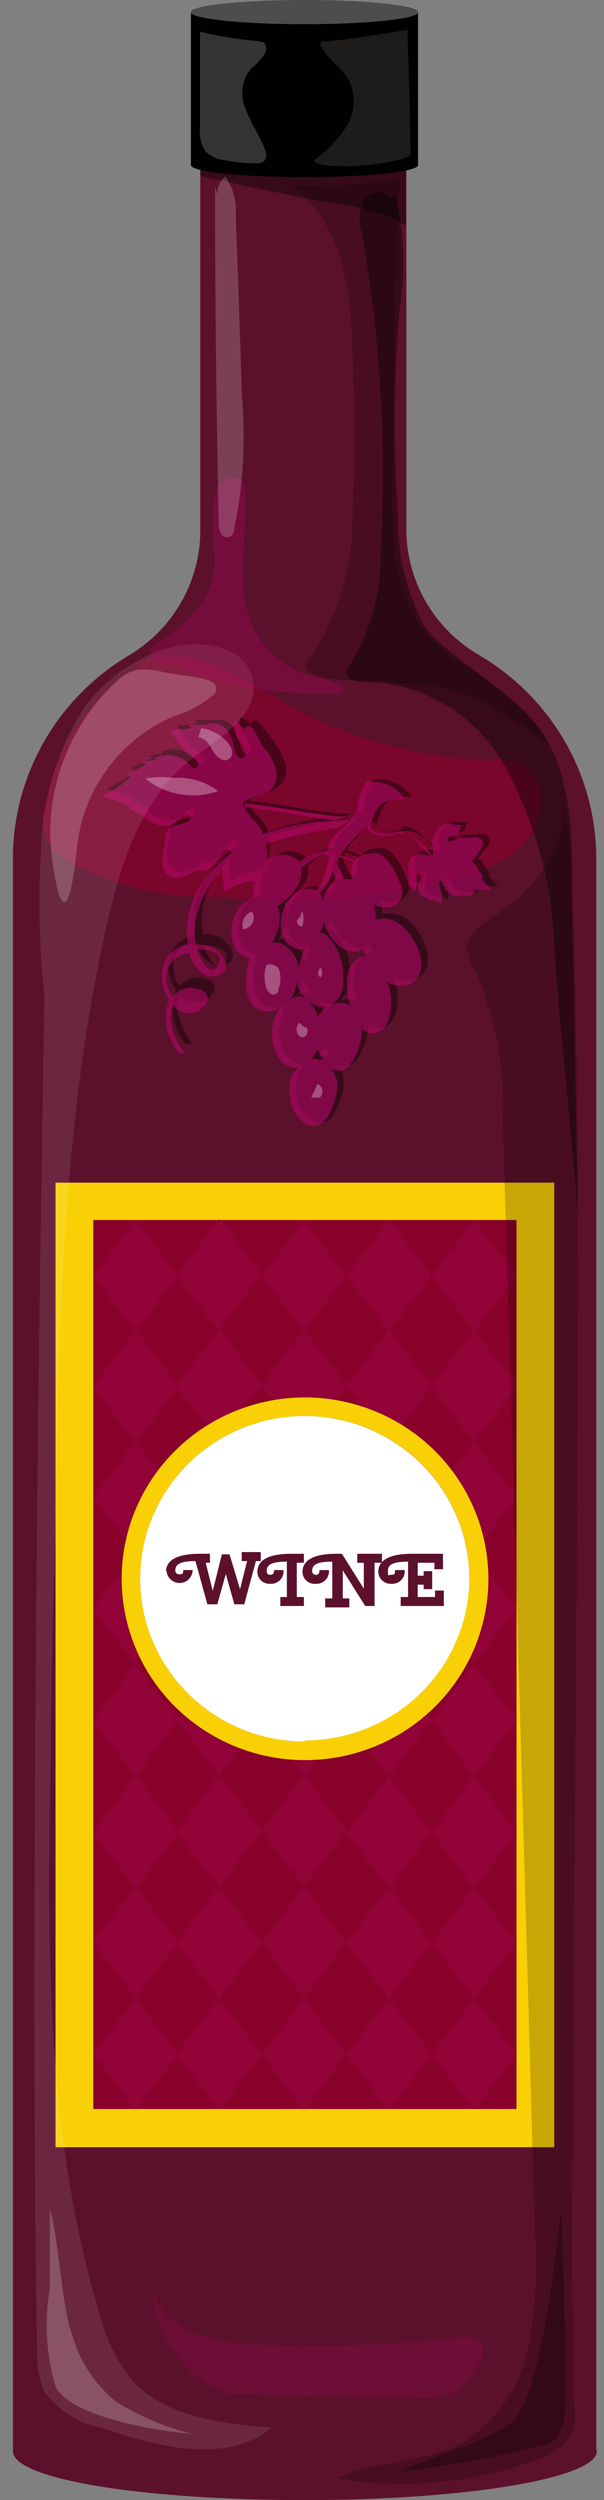 <svg width="30" height="124" viewBox="0 0 30 124" fill="none" xmlns="http://www.w3.org/2000/svg">
<rect x="0" y="0" width="30" height="124" fill="#808080" stroke="none"/>
<g clip-path="url(#clip0_57_1894)">
<path d="M29.615 121.494V42.591C29.616 40.55 29.078 38.545 28.055 36.772C27.031 35 25.557 33.521 23.779 32.483C22.685 31.842 21.779 30.931 21.148 29.84C20.518 28.749 20.186 27.515 20.183 26.259V8.201C20.183 8.493 17.899 8.744 15.08 8.744C12.26 8.744 9.948 8.493 9.948 8.201V26.301C9.949 27.551 9.622 28.78 9 29.868C8.377 30.956 7.48 31.866 6.395 32.511C4.646 33.553 3.197 35.023 2.19 36.779C1.182 38.535 0.65 40.517 0.643 42.535L0.643 121.577C0.643 122.97 7.128 124 15.136 124C23.144 124 29.643 122.914 29.643 121.577C29.643 121.55 29.615 121.522 29.615 121.494Z" fill="#5B102B"/>
<path d="M15.122 1.197C12.007 1.197 9.483 0.933 9.483 0.599V8.187C9.483 8.521 12.021 8.786 15.122 8.786C18.224 8.786 20.762 8.521 20.762 8.187V0.599C20.79 0.933 18.252 1.197 15.122 1.197Z" fill="#010101"/>
<path d="M15.122 0C12.007 0 9.483 0.265 9.483 0.599C9.483 0.933 12.021 1.197 15.122 1.197C18.224 1.197 20.762 0.933 20.762 0.599C20.762 0.265 18.252 0 15.122 0Z" fill="#4D4D4D"/>
<path d="M25.668 60.51H4.633V104.661H25.668V60.51Z" fill="#89022C"/>
<g opacity="0.7">
<path d="M26.866 39.236C26.82 38.986 26.724 38.747 26.584 38.535C26.443 38.322 26.261 38.139 26.048 37.996C25.541 37.765 24.984 37.664 24.427 37.704C20.839 37.624 17.327 36.668 14.206 34.919C13.004 34.143 11.735 33.472 10.413 32.914C9.443 32.568 8.394 32.491 7.382 32.692C6.022 33.475 4.852 34.545 3.958 35.825C3.064 37.105 2.466 38.565 2.208 40.099C2.085 40.628 2.13 41.182 2.335 41.686C2.543 42.065 2.85 42.382 3.223 42.605C5.361 43.838 7.797 44.478 10.272 44.457C14.41 44.85 18.585 44.554 22.622 43.58C23.717 43.346 24.744 42.87 25.625 42.187C26.071 41.842 26.42 41.389 26.637 40.872C26.855 40.355 26.933 39.791 26.866 39.236Z" fill="#89022C"/>
</g>
<path d="M7.227 32.733H7.382C7.777 32.511 8.187 32.316 8.609 32.149L7.227 32.733Z" fill="#89022C"/>
<path d="M7.227 32.733C6.887 32.828 6.564 32.974 6.269 33.165L7.227 32.733Z" fill="#89022C"/>
<path d="M2.758 58.658V106.499H27.529V58.658H2.758ZM25.654 104.605H4.633V60.51H25.654V104.605Z" fill="#F9D006"/>
<g opacity="0.4">
<path d="M23.905 43.969C24.18 43.921 24.462 43.921 24.737 43.969L24.244 43.385H24.342C24.285 43.243 24.204 43.111 24.103 42.995C24.054 42.871 23.983 42.758 23.891 42.661C23.792 42.569 23.66 42.519 23.525 42.521C23.398 42.521 23.257 42.605 23.144 42.521C23.144 42.521 23.581 42.661 23.764 42.521C23.809 42.492 23.847 42.454 23.877 42.41C23.996 42.28 24.105 42.14 24.201 41.992C24.283 41.894 24.327 41.771 24.328 41.644C24.319 41.584 24.293 41.528 24.253 41.481C24.213 41.434 24.161 41.399 24.103 41.38C23.988 41.344 23.865 41.344 23.75 41.38C23.657 41.394 23.562 41.394 23.468 41.38H23.355H23.2C23.076 41.405 22.956 41.453 22.848 41.519C22.763 41.519 22.651 41.602 22.594 41.519C22.538 41.435 22.594 41.324 22.707 41.296C22.809 41.288 22.908 41.264 23.003 41.227C23.172 41.115 23.13 40.823 23.313 40.739C23.098 40.774 22.879 40.774 22.665 40.739H22.58H22.51C22.27 40.813 22.067 40.973 21.939 41.186C21.812 41.4 21.769 41.652 21.819 41.895C21.84 41.996 21.84 42.1 21.819 42.201C21.826 42.243 21.826 42.285 21.819 42.327C21.512 41.924 21.135 41.58 20.705 41.31C20.085 41.018 19.013 41.575 18.703 40.837C18.971 40.322 18.858 39.444 20.437 39.514C20.235 39.205 19.946 38.961 19.605 38.812C19.265 38.664 18.887 38.617 18.52 38.679C18.315 39.024 18.167 39.401 18.083 39.792C18.093 39.91 18.073 40.028 18.023 40.136C17.974 40.243 17.897 40.336 17.801 40.405C17.42 40.781 16.391 40.405 15.912 40.405C15.644 40.405 13.712 40.001 12.387 39.904C12.378 39.858 12.381 39.811 12.395 39.767C12.41 39.723 12.437 39.684 12.472 39.653C12.796 39.347 13.346 39.389 13.698 39.124C13.947 38.964 14.123 38.715 14.189 38.429C14.255 38.143 14.205 37.843 14.051 37.593C13.909 37.192 13.689 36.823 13.402 36.507L12.951 35.922C12.88 35.838 12.81 35.741 12.697 35.727C12.584 35.713 12.472 35.824 12.528 35.922L11.922 35.532C11.867 35.856 11.937 36.19 12.119 36.465C12.303 36.729 12.584 37.036 12.443 37.314C12.422 37.356 12.387 37.39 12.345 37.412C12.218 37.495 12.049 37.342 11.992 37.203C11.936 37.064 11.851 36.507 11.682 36.2C11.58 36.02 11.422 35.876 11.233 35.789C11.043 35.701 10.831 35.675 10.625 35.713C10.625 35.713 10.54 35.713 10.498 35.713H9.652L9.849 35.88C9.513 35.933 9.174 35.966 8.834 35.977C9.086 36.524 9.468 37.002 9.948 37.37C10.041 37.436 10.118 37.522 10.174 37.62C10.182 37.647 10.186 37.675 10.183 37.703C10.181 37.73 10.173 37.757 10.16 37.782C10.146 37.807 10.128 37.828 10.107 37.846C10.085 37.864 10.06 37.877 10.033 37.885C9.934 37.885 9.863 37.801 9.793 37.718C9.585 37.473 9.305 37.298 8.991 37.218C8.678 37.138 8.347 37.157 8.045 37.272C8.045 37.272 8.045 37.342 8.045 37.384C8.025 37.394 8.003 37.399 7.981 37.399C7.959 37.399 7.938 37.394 7.918 37.384L7.284 37.509C7.339 37.497 7.397 37.499 7.452 37.517C7.506 37.534 7.555 37.565 7.594 37.607L6.522 38.066L6.705 38.177C6.304 38.579 5.825 38.897 5.296 39.11L6.79 39.653H6.579C6.822 39.859 7.105 40.015 7.41 40.113V40.182C7.41 40.182 7.41 40.252 7.41 40.266C7.628 40.437 7.877 40.565 8.143 40.642C8.275 40.68 8.414 40.69 8.551 40.671C8.687 40.652 8.817 40.604 8.933 40.53C9.144 40.377 9.328 40.099 9.582 40.127C9.605 40.127 9.628 40.133 9.648 40.146C9.668 40.158 9.684 40.175 9.694 40.196C9.708 40.237 9.708 40.281 9.694 40.322C9.455 40.697 8.792 40.53 8.552 40.892C8.499 40.982 8.465 41.081 8.454 41.185C8.454 41.533 8.341 41.895 8.313 42.257C8.273 42.516 8.323 42.781 8.454 43.009C8.535 43.1 8.638 43.169 8.754 43.211C8.87 43.252 8.995 43.264 9.116 43.245C9.361 43.206 9.593 43.111 9.793 42.967C9.942 42.845 10.115 42.755 10.3 42.702C10.385 42.709 10.47 42.709 10.554 42.702C10.637 42.669 10.713 42.622 10.78 42.563C10.979 42.39 11.15 42.188 11.287 41.965C11.386 41.811 11.527 41.616 11.71 41.672C11.75 41.687 11.784 41.714 11.806 41.749C11.829 41.784 11.84 41.825 11.837 41.867C11.289 42.246 10.812 42.718 10.427 43.259C9.784 44.161 9.511 45.271 9.666 46.364C9.309 46.445 8.985 46.629 8.736 46.893C8.497 47.209 8.367 47.592 8.367 47.986C8.367 48.38 8.497 48.764 8.736 49.079C8.575 49.53 8.535 50.014 8.619 50.485C8.703 50.955 8.908 51.397 9.215 51.767C9.215 51.85 9.582 51.767 9.511 51.697C9.171 51.265 8.939 50.759 8.834 50.221C8.794 49.919 8.833 49.612 8.947 49.33C9.029 49.448 9.137 49.546 9.263 49.616C9.389 49.686 9.529 49.727 9.673 49.735C9.818 49.743 9.962 49.718 10.095 49.662C10.229 49.607 10.347 49.522 10.441 49.413C11.132 48.703 9.99 48.313 9.426 48.536C9.224 48.619 9.042 48.742 8.891 48.898C8.753 48.696 8.662 48.467 8.623 48.227C8.584 47.986 8.599 47.74 8.665 47.506C8.76 47.298 8.909 47.118 9.097 46.986C9.286 46.854 9.506 46.774 9.737 46.754C9.775 46.878 9.822 46.999 9.878 47.116C10.103 47.59 10.639 48.146 11.287 47.812C11.936 47.478 11.287 46.615 10.78 46.42C10.542 46.351 10.294 46.323 10.047 46.336C10.047 46.336 10.047 46.225 10.047 46.211C9.978 45.708 10.017 45.196 10.159 44.707C10.383 43.913 10.811 43.189 11.4 42.605C11.259 42.967 11.598 43.44 11.4 43.747C11.772 43.506 12.182 43.327 12.613 43.218C12.673 43.204 12.736 43.204 12.796 43.218H12.937C12.981 43.206 13.02 43.182 13.05 43.148C13.217 42.904 13.328 42.627 13.377 42.336C13.426 42.045 13.41 41.748 13.332 41.463C14.504 41.099 15.707 40.838 16.927 40.684C17.29 40.609 17.63 40.447 17.913 40.21C17.867 40.336 17.801 40.453 17.716 40.558C17.42 40.948 16.941 41.171 16.715 41.63C16.651 41.762 16.608 41.903 16.588 42.048C16.369 42.045 16.151 42.093 15.954 42.187C15.677 42.298 15.412 42.438 15.164 42.605C15.169 42.573 15.169 42.54 15.164 42.508C14.946 42.325 14.668 42.225 14.382 42.225C14.095 42.225 13.818 42.325 13.6 42.508C13.374 42.713 13.204 42.972 13.106 43.259C12.96 43.548 12.902 43.872 12.937 44.192C12.924 44.242 12.924 44.295 12.937 44.345C12.613 44.472 12.333 44.69 12.133 44.972C11.868 45.437 11.793 45.985 11.922 46.504C11.95 46.7 12.036 46.883 12.169 47.031C12.302 47.18 12.476 47.287 12.669 47.339H12.782C12.629 47.738 12.566 48.166 12.598 48.592C12.582 48.809 12.611 49.028 12.684 49.234C12.756 49.44 12.871 49.629 13.021 49.789C13.205 49.918 13.424 49.986 13.649 49.986C13.874 49.986 14.093 49.918 14.276 49.789C14.135 49.981 14.035 50.199 13.98 50.43C13.835 50.883 13.835 51.369 13.98 51.822C14.058 52.072 14.193 52.301 14.375 52.49C14.469 52.584 14.581 52.658 14.704 52.708C14.828 52.759 14.96 52.784 15.094 52.783H15.193C15.009 52.936 14.869 53.132 14.784 53.354C14.688 53.66 14.673 53.986 14.741 54.3C14.766 54.548 14.846 54.788 14.975 55.002C15.104 55.216 15.28 55.4 15.489 55.54C15.649 55.638 15.838 55.677 16.024 55.651C16.405 55.651 16.616 55.206 16.772 54.871C16.925 54.546 17.026 54.198 17.068 53.841C17.112 53.479 17.011 53.114 16.786 52.825C16.942 52.873 17.109 52.873 17.265 52.825C17.632 52.825 17.857 52.393 17.998 52.045C18.16 51.722 18.261 51.373 18.294 51.015C18.308 50.932 18.308 50.847 18.294 50.764C18.371 50.837 18.461 50.894 18.561 50.933C18.66 50.971 18.766 50.989 18.872 50.987C19.309 50.987 19.605 50.513 19.69 50.082C19.803 49.538 19.759 48.973 19.563 48.453C19.665 48.509 19.774 48.551 19.887 48.578C20.121 48.654 20.373 48.654 20.606 48.578C20.798 48.499 20.962 48.365 21.077 48.194C21.193 48.023 21.254 47.823 21.255 47.617C21.249 47.209 21.133 46.81 20.916 46.462C20.751 46.121 20.51 45.821 20.212 45.585C20.06 45.471 19.887 45.39 19.703 45.344C19.519 45.299 19.328 45.291 19.14 45.32H18.985C18.986 45.076 18.957 44.833 18.9 44.596C19.077 44.693 19.276 44.746 19.478 44.749C19.667 44.755 19.852 44.698 20.003 44.587C20.154 44.475 20.262 44.317 20.31 44.136C20.327 43.95 20.293 43.763 20.212 43.593C20.092 43.255 19.931 42.933 19.732 42.633C19.591 42.405 19.392 42.217 19.154 42.09C18.988 42.042 18.812 42.042 18.647 42.09C18.513 42.088 18.381 42.117 18.261 42.175C18.14 42.233 18.036 42.318 17.956 42.424L17.42 42.229L17.223 42.159C17.573 41.623 18.017 41.151 18.534 40.767C18.659 40.933 18.828 41.061 19.022 41.137C19.216 41.213 19.428 41.234 19.634 41.199C20.099 41.199 19.901 40.739 20.691 41.199C20.973 41.366 21.156 41.714 21.41 41.923L21.706 42.187C21.48 42.187 21.269 42.09 21.043 42.187C20.941 42.208 20.847 42.259 20.774 42.334C20.701 42.408 20.652 42.503 20.634 42.605C20.592 42.807 20.592 43.016 20.634 43.218V43.58C20.624 43.602 20.619 43.625 20.619 43.649C20.619 43.673 20.624 43.697 20.634 43.719H20.747L20.874 44.039C20.979 43.92 21.035 43.766 21.029 43.608C21.029 43.44 21.029 43.245 21.1 43.162C21.184 43.162 21.212 43.273 21.198 43.343C21.184 43.413 21.086 43.677 21.086 43.844C21.087 43.944 21.119 44.041 21.177 44.123C21.235 44.205 21.316 44.268 21.41 44.304L21.805 44.526V44.415L22.256 44.61C22.296 44.313 22.257 44.011 22.143 43.733C22.128 43.683 22.128 43.63 22.143 43.58C22.143 43.58 22.213 43.468 22.256 43.496C22.298 43.524 22.256 43.58 22.326 43.621C22.352 43.777 22.427 43.92 22.541 44.031C22.656 44.141 22.802 44.212 22.961 44.234L23.271 44.331C23.245 44.322 23.221 44.308 23.202 44.288C23.182 44.269 23.167 44.246 23.158 44.22H23.722L23.905 43.969ZM11.217 47.701C10.723 48.3 10.329 47.492 10.131 46.907C10.822 46.879 11.541 47.227 11.146 47.701H11.217ZM16.673 40.558C16.504 40.572 16.334 40.572 16.165 40.558L15.291 40.697C14.619 40.819 13.963 41.01 13.332 41.268C13.245 41.027 13.111 40.804 12.937 40.614C12.773 40.464 12.626 40.295 12.5 40.113C12.428 39.996 12.402 39.857 12.429 39.723C14.008 39.876 16.786 40.461 17.42 40.349C17.561 40.377 17.166 40.558 16.602 40.558H16.673ZM14.544 46.768L14.248 46.587C14.118 46.559 13.983 46.559 13.853 46.587C13.931 46.444 13.997 46.295 14.051 46.142C14.197 45.813 14.255 45.454 14.22 45.097C14.204 44.975 14.166 44.858 14.107 44.749H14.22C14.538 44.534 14.811 44.26 15.023 43.942C15.225 43.689 15.325 43.372 15.305 43.05C15.311 43 15.311 42.948 15.305 42.897L15.601 42.702C15.799 42.577 16.433 42.132 16.631 42.327C16.626 42.41 16.626 42.494 16.631 42.577C16.588 43.108 16.392 43.615 16.067 44.039C15.778 43.945 15.467 43.945 15.178 44.039C14.927 44.206 14.716 44.426 14.562 44.684C14.408 44.942 14.315 45.231 14.29 45.529C14.257 45.721 14.264 45.919 14.313 46.108C14.361 46.298 14.45 46.475 14.572 46.629C14.676 46.747 14.807 46.838 14.954 46.896C15.101 46.955 15.261 46.977 15.418 46.963V47.102C15.289 47.37 15.208 47.657 15.178 47.952C15.171 47.719 15.111 47.492 15.001 47.287C14.891 47.082 14.734 46.904 14.544 46.768ZM15.235 49.232C15.148 49.226 15.06 49.238 14.977 49.267C14.895 49.295 14.819 49.34 14.755 49.4C14.962 49.078 15.079 48.708 15.094 48.327C15.087 48.392 15.087 48.458 15.094 48.522C15.163 48.837 15.319 49.126 15.545 49.358C15.457 49.286 15.349 49.242 15.235 49.232ZM16.377 44.471C16.341 44.351 16.294 44.234 16.236 44.123C16.392 43.947 16.53 43.756 16.645 43.552C16.741 43.37 16.804 43.171 16.828 42.967C16.913 43.162 17.011 43.343 17.082 43.538C16.871 43.618 16.692 43.765 16.574 43.956C16.474 44.113 16.407 44.288 16.377 44.471ZM15.742 49.567C15.713 49.531 15.68 49.498 15.644 49.469C15.755 49.559 15.879 49.634 16.01 49.692C16.135 49.744 16.269 49.771 16.405 49.771C16.541 49.771 16.675 49.744 16.8 49.692H16.673C16.458 49.828 16.275 50.008 16.137 50.221C16.04 49.984 15.907 49.764 15.742 49.567ZM16.109 52.351C16.006 52.338 15.902 52.338 15.799 52.351C15.931 52.209 16.036 52.044 16.109 51.864C16.186 52.057 16.296 52.236 16.433 52.393C16.34 52.373 16.244 52.373 16.151 52.393L16.109 52.351ZM18.167 46.963C18.247 46.948 18.323 46.919 18.393 46.879C18.41 46.999 18.444 47.116 18.492 47.227C18.332 47.232 18.181 47.297 18.069 47.408C17.855 47.583 17.698 47.815 17.617 48.077C17.521 48.625 17.56 49.189 17.73 49.72C17.599 49.622 17.443 49.564 17.279 49.553C17.128 49.557 16.98 49.59 16.842 49.65C17.035 49.512 17.186 49.326 17.28 49.11C17.374 48.894 17.408 48.658 17.378 48.425C17.432 47.675 17.195 46.933 16.715 46.35C16.654 46.273 16.577 46.21 16.49 46.165C16.402 46.119 16.306 46.092 16.208 46.086C16.325 45.925 16.415 45.746 16.476 45.557C16.47 45.612 16.47 45.668 16.476 45.724C16.618 46.082 16.845 46.402 17.138 46.657C17.268 46.793 17.43 46.895 17.609 46.956C17.789 47.017 17.98 47.033 18.167 47.005V46.963ZM17.857 42.535C17.721 42.798 17.695 43.103 17.787 43.385H17.617H17.378C17.246 43.122 17.128 42.852 17.025 42.577C17.055 42.47 17.098 42.368 17.152 42.271L17.857 42.535Z" fill="black"/>
</g>
<g opacity="0.6">
<path d="M23.567 44.151C23.842 44.102 24.124 44.102 24.399 44.151L23.905 43.566H24.004C23.948 43.419 23.867 43.282 23.765 43.162C23.71 43.041 23.639 42.929 23.553 42.828C23.506 42.78 23.449 42.742 23.385 42.718C23.322 42.694 23.254 42.684 23.186 42.688C23.06 42.688 22.919 42.772 22.806 42.688C22.806 42.688 23.243 42.828 23.426 42.688C23.471 42.659 23.509 42.621 23.539 42.577L23.863 42.159C23.946 42.057 23.991 41.929 23.99 41.797C23.978 41.74 23.951 41.686 23.911 41.642C23.872 41.598 23.821 41.565 23.765 41.547C23.65 41.512 23.527 41.512 23.412 41.547C23.319 41.561 23.224 41.561 23.13 41.547C23.13 41.547 23.06 41.547 23.017 41.547C22.971 41.54 22.923 41.54 22.876 41.547C22.748 41.575 22.624 41.622 22.51 41.686C22.51 41.686 22.326 41.77 22.27 41.686C22.214 41.602 22.27 41.505 22.383 41.477C22.485 41.469 22.584 41.445 22.679 41.408C22.848 41.296 22.806 40.99 22.989 40.92C22.77 40.932 22.551 40.909 22.34 40.851H22.256H22.186C21.948 40.928 21.747 41.087 21.619 41.3C21.492 41.513 21.448 41.764 21.495 42.006C21.508 42.113 21.508 42.22 21.495 42.327C21.502 42.368 21.502 42.41 21.495 42.452C21.188 42.05 20.811 41.705 20.381 41.435C19.761 41.143 18.689 41.686 18.379 40.962C18.647 40.447 18.534 39.57 20.113 39.639C19.909 39.331 19.62 39.088 19.28 38.937C18.941 38.786 18.564 38.736 18.196 38.79C17.985 39.138 17.837 39.52 17.759 39.918C17.768 40.035 17.747 40.153 17.698 40.26C17.648 40.367 17.572 40.46 17.477 40.53C17.096 40.906 16.067 40.6 15.588 40.53C15.32 40.53 13.388 40.127 12.063 40.029C12.054 39.984 12.056 39.937 12.071 39.893C12.086 39.849 12.112 39.809 12.148 39.779C12.472 39.472 13.022 39.514 13.374 39.236C13.533 39.093 13.647 38.908 13.702 38.703C13.757 38.498 13.751 38.282 13.684 38.08C13.543 37.679 13.323 37.31 13.036 36.994L12.613 36.2C12.542 36.117 12.472 36.019 12.359 36.005C12.246 35.992 12.133 36.103 12.19 36.2L11.64 35.755C11.585 36.079 11.655 36.412 11.837 36.688C12.007 36.952 12.303 37.245 12.162 37.537C12.132 37.561 12.099 37.58 12.063 37.593C11.922 37.662 11.767 37.523 11.71 37.384C11.654 37.245 11.569 36.688 11.4 36.381C11.297 36.201 11.14 36.057 10.951 35.967C10.762 35.878 10.55 35.847 10.343 35.88C10.343 35.88 10.343 35.88 10.343 35.95C10.343 36.019 10.258 35.95 10.216 35.95H9.314L9.511 36.103C9.176 36.167 8.837 36.205 8.496 36.214C8.748 36.761 9.13 37.238 9.61 37.607C9.702 37.669 9.776 37.756 9.821 37.857C9.832 37.883 9.838 37.91 9.837 37.938C9.837 37.965 9.83 37.993 9.818 38.018C9.806 38.043 9.789 38.065 9.768 38.083C9.746 38.101 9.721 38.114 9.694 38.122C9.596 38.122 9.511 38.038 9.455 37.955C9.237 37.719 8.949 37.557 8.633 37.492C8.317 37.427 7.987 37.462 7.693 37.593C7.693 37.593 7.693 37.662 7.693 37.704C7.673 37.714 7.651 37.719 7.629 37.719C7.607 37.719 7.585 37.714 7.566 37.704L6.931 37.829C6.985 37.817 7.041 37.819 7.093 37.836C7.146 37.854 7.192 37.885 7.227 37.927L6.283 38.428C6.349 38.457 6.41 38.494 6.466 38.539C6.065 38.941 5.585 39.259 5.056 39.472L6.551 40.015H6.339C6.581 40.224 6.864 40.381 7.171 40.475C7.171 40.475 7.086 40.475 7.1 40.475C7.114 40.475 7.1 40.544 7.171 40.558C7.392 40.724 7.64 40.851 7.904 40.934C8.037 40.971 8.176 40.978 8.313 40.957C8.449 40.935 8.579 40.885 8.693 40.809C8.905 40.67 9.088 40.391 9.342 40.419C9.365 40.419 9.388 40.426 9.408 40.438C9.428 40.45 9.444 40.468 9.455 40.489C9.469 40.529 9.469 40.573 9.455 40.614C9.215 40.976 8.553 40.823 8.313 41.185C8.257 41.273 8.224 41.373 8.214 41.477C8.214 41.825 8.101 42.187 8.073 42.549C8.034 42.808 8.083 43.073 8.214 43.301C8.298 43.389 8.401 43.457 8.517 43.498C8.632 43.539 8.755 43.553 8.877 43.538C9.118 43.503 9.347 43.407 9.539 43.259C9.674 43.204 9.817 43.171 9.962 43.162H10.216C10.299 43.129 10.375 43.082 10.442 43.023C10.64 42.849 10.812 42.648 10.949 42.424C11.048 42.271 11.189 42.076 11.372 42.132C11.412 42.146 11.445 42.173 11.468 42.208C11.491 42.243 11.502 42.285 11.499 42.327C10.95 42.706 10.473 43.177 10.089 43.719C9.443 44.62 9.17 45.731 9.328 46.824C8.971 46.904 8.647 47.089 8.397 47.353C8.158 47.668 8.029 48.052 8.029 48.446C8.029 48.84 8.158 49.223 8.397 49.539C8.237 49.99 8.197 50.474 8.281 50.944C8.365 51.415 8.57 51.856 8.877 52.226C8.877 52.309 9.243 52.226 9.173 52.226C8.832 51.794 8.6 51.288 8.496 50.75C8.456 50.448 8.495 50.142 8.609 49.859C8.692 49.975 8.801 50.07 8.927 50.139C9.052 50.208 9.192 50.247 9.336 50.255C9.479 50.263 9.623 50.239 9.756 50.185C9.888 50.131 10.007 50.048 10.103 49.943C10.794 49.232 9.652 48.829 9.088 49.065C8.884 49.143 8.7 49.267 8.553 49.427C8.415 49.225 8.324 48.996 8.285 48.756C8.246 48.515 8.26 48.269 8.327 48.035C8.422 47.827 8.571 47.647 8.759 47.515C8.947 47.383 9.168 47.303 9.398 47.283C9.439 47.406 9.486 47.527 9.539 47.645C9.765 48.119 10.287 48.675 10.949 48.327C11.612 47.979 10.949 47.13 10.442 46.935C10.205 46.86 9.956 46.831 9.709 46.852C9.711 46.81 9.711 46.768 9.709 46.726C9.64 46.223 9.679 45.711 9.821 45.222C10.045 44.428 10.473 43.704 11.062 43.12C10.921 43.482 11.259 43.956 11.062 44.262C11.431 44.016 11.842 43.837 12.274 43.733C12.334 43.713 12.398 43.713 12.458 43.733C12.458 43.733 12.556 43.733 12.599 43.733C12.616 43.741 12.636 43.746 12.655 43.746C12.675 43.746 12.694 43.741 12.711 43.733C12.947 43.486 13.116 43.184 13.202 42.855C13.288 42.527 13.289 42.182 13.205 41.853C14.377 41.484 15.58 41.219 16.8 41.059C17.105 40.895 17.366 40.661 17.561 40.377C17.513 40.502 17.446 40.619 17.364 40.725C17.068 41.115 16.588 41.338 16.363 41.797C16.3 41.925 16.257 42.061 16.236 42.201C16.016 42.209 15.8 42.261 15.602 42.354C15.324 42.466 15.06 42.606 14.812 42.772C14.817 42.74 14.817 42.707 14.812 42.675C14.592 42.495 14.315 42.396 14.03 42.396C13.744 42.396 13.467 42.495 13.247 42.675C13.024 42.888 12.855 43.15 12.754 43.44C12.607 43.729 12.549 44.053 12.585 44.373C12.57 44.419 12.57 44.467 12.585 44.513C12.262 44.649 11.984 44.87 11.781 45.153C11.51 45.616 11.429 46.164 11.555 46.684C11.589 46.879 11.677 47.06 11.809 47.207C11.941 47.355 12.112 47.463 12.303 47.52H12.415C12.262 47.919 12.2 48.347 12.232 48.773C12.216 48.99 12.245 49.209 12.317 49.415C12.39 49.621 12.505 49.81 12.655 49.97C12.839 50.097 13.058 50.164 13.283 50.164C13.507 50.164 13.726 50.097 13.91 49.97C13.772 50.159 13.671 50.371 13.614 50.597C13.468 51.05 13.468 51.536 13.614 51.989C13.691 52.243 13.826 52.476 14.008 52.672C14.102 52.765 14.215 52.839 14.338 52.889C14.462 52.94 14.594 52.965 14.727 52.964H14.826C14.643 53.117 14.502 53.313 14.417 53.535C14.334 53.845 14.334 54.171 14.417 54.481C14.44 54.732 14.519 54.974 14.648 55.191C14.777 55.408 14.954 55.593 15.165 55.735C15.326 55.828 15.516 55.862 15.7 55.832C16.067 55.762 16.292 55.4 16.448 55.066C16.6 54.74 16.7 54.392 16.744 54.036C16.788 53.674 16.687 53.309 16.462 53.02C16.61 53.091 16.778 53.115 16.941 53.089C17.308 53.02 17.519 52.644 17.674 52.309C17.83 51.985 17.93 51.636 17.97 51.279C17.984 51.196 17.984 51.111 17.97 51.029C18.047 51.102 18.137 51.159 18.236 51.197C18.336 51.236 18.442 51.254 18.548 51.251C18.985 51.251 19.281 50.778 19.366 50.346C19.479 49.802 19.435 49.238 19.239 48.717C19.341 48.773 19.45 48.815 19.563 48.843C19.798 48.913 20.048 48.913 20.282 48.843C20.473 48.762 20.636 48.628 20.751 48.457C20.866 48.287 20.928 48.087 20.931 47.882C20.923 47.47 20.806 47.066 20.592 46.712C20.418 46.381 20.179 46.087 19.887 45.849C19.74 45.73 19.567 45.644 19.382 45.599C19.197 45.553 19.003 45.548 18.816 45.585H18.661C18.664 45.34 18.631 45.096 18.562 44.861C18.745 44.956 18.948 45.009 19.154 45.014C19.343 45.02 19.528 44.962 19.679 44.851C19.83 44.74 19.938 44.581 19.986 44.401C20.003 44.21 19.969 44.018 19.887 43.844C19.762 43.513 19.601 43.195 19.408 42.897C19.267 42.669 19.068 42.482 18.83 42.354C18.666 42.299 18.487 42.299 18.323 42.354C18.19 42.353 18.06 42.381 17.94 42.436C17.82 42.492 17.715 42.573 17.632 42.675L17.096 42.494L16.899 42.424C17.249 41.887 17.693 41.416 18.21 41.032C18.333 41.198 18.502 41.327 18.697 41.401C18.892 41.475 19.105 41.492 19.309 41.449C19.775 41.449 19.577 41.004 20.367 41.449C20.649 41.616 20.832 41.965 21.086 42.173L21.382 42.438C21.156 42.438 20.945 42.34 20.719 42.368C20.616 42.394 20.523 42.448 20.45 42.524C20.378 42.601 20.329 42.697 20.31 42.8C20.268 43.002 20.268 43.21 20.31 43.413C20.304 43.533 20.304 43.654 20.31 43.775C20.3 43.796 20.295 43.82 20.295 43.844C20.295 43.868 20.3 43.892 20.31 43.914H20.423L20.55 44.234C20.652 44.108 20.703 43.949 20.691 43.788C20.691 43.635 20.691 43.44 20.776 43.357C20.86 43.357 20.888 43.454 20.874 43.538C20.86 43.621 20.762 43.858 20.762 44.039C20.761 44.139 20.792 44.237 20.85 44.319C20.908 44.402 20.991 44.464 21.086 44.498L21.481 44.721V44.61L21.932 44.805C21.972 44.508 21.933 44.205 21.819 43.928C21.819 43.928 21.819 43.816 21.819 43.775C21.819 43.733 21.819 43.663 21.932 43.691C22.044 43.719 21.932 43.761 22.002 43.816C22.028 43.972 22.103 44.115 22.217 44.226C22.331 44.336 22.479 44.407 22.637 44.429L22.947 44.54C22.921 44.531 22.897 44.517 22.878 44.497C22.858 44.478 22.843 44.455 22.834 44.429H23.398L23.567 44.151ZM10.879 47.882C10.385 48.481 9.991 47.673 9.779 47.088C10.512 47.06 11.203 47.339 10.808 47.882H10.879ZM16.335 40.739C16.166 40.752 15.996 40.752 15.827 40.739L14.953 40.879C14.303 40.988 13.666 41.16 13.05 41.394C12.974 41.146 12.844 40.918 12.669 40.725C12.502 40.583 12.355 40.419 12.232 40.238C12.16 40.121 12.135 39.982 12.162 39.848C13.741 39.987 16.518 40.586 17.152 40.475C17.195 40.517 16.828 40.725 16.264 40.739H16.335ZM14.206 46.949C14.113 46.88 14.014 46.819 13.91 46.768C13.779 46.747 13.646 46.747 13.515 46.768C13.592 46.63 13.659 46.485 13.712 46.336C13.86 46.004 13.918 45.639 13.882 45.278C13.866 45.161 13.827 45.047 13.769 44.944L13.882 44.874C14.197 44.656 14.469 44.382 14.685 44.067C14.88 43.811 14.98 43.496 14.967 43.176C14.974 43.125 14.974 43.074 14.967 43.023L15.263 42.814C15.461 42.702 16.095 42.257 16.292 42.438C16.49 42.619 16.292 42.619 16.292 42.688C16.238 43.221 16.044 43.73 15.729 44.164C15.442 44.06 15.127 44.06 14.84 44.164C14.59 44.329 14.38 44.547 14.227 44.803C14.073 45.058 13.979 45.344 13.952 45.64C13.921 45.835 13.931 46.034 13.979 46.225C14.027 46.417 14.114 46.596 14.234 46.754C14.338 46.872 14.469 46.964 14.616 47.022C14.763 47.08 14.922 47.103 15.08 47.088V47.227C14.951 47.495 14.87 47.782 14.84 48.077C14.825 47.854 14.76 47.638 14.65 47.443C14.541 47.248 14.389 47.079 14.206 46.949ZM14.897 49.413C14.809 49.403 14.72 49.413 14.637 49.442C14.554 49.471 14.479 49.518 14.417 49.581C14.624 49.259 14.741 48.889 14.756 48.508C14.742 48.582 14.737 48.657 14.742 48.731C14.811 49.045 14.967 49.335 15.193 49.567C15.112 49.487 15.009 49.434 14.897 49.413ZM16.039 44.638C16.002 44.52 15.95 44.408 15.884 44.304C16.049 44.132 16.191 43.94 16.306 43.733C16.403 43.55 16.465 43.352 16.49 43.148C16.574 43.343 16.673 43.524 16.744 43.705C16.532 43.791 16.354 43.943 16.236 44.136C16.135 44.288 16.068 44.459 16.039 44.638ZM15.404 49.748L15.306 49.65C15.417 49.74 15.54 49.815 15.672 49.873C15.926 49.971 16.208 49.971 16.462 49.873H16.335C16.113 50.001 15.929 50.183 15.799 50.402C15.702 50.165 15.569 49.945 15.404 49.748ZM15.771 52.532C15.668 52.511 15.563 52.511 15.461 52.532C15.593 52.39 15.698 52.224 15.771 52.045C15.849 52.235 15.953 52.413 16.081 52.574C15.98 52.545 15.872 52.545 15.771 52.574V52.532ZM17.829 47.144C17.909 47.129 17.985 47.1 18.055 47.06C18.072 47.18 18.105 47.297 18.153 47.408C17.994 47.413 17.843 47.478 17.73 47.59C17.519 47.76 17.362 47.987 17.279 48.244C17.182 48.797 17.221 49.365 17.392 49.901C17.268 49.791 17.107 49.731 16.941 49.734C16.79 49.738 16.642 49.771 16.504 49.831C16.69 49.688 16.837 49.5 16.93 49.286C17.024 49.072 17.061 48.838 17.04 48.606C17.096 47.854 16.853 47.109 16.363 46.531C16.304 46.454 16.23 46.39 16.145 46.342C16.06 46.294 15.967 46.264 15.87 46.253C15.979 46.09 16.065 45.911 16.123 45.724L16.151 45.947C16.294 46.305 16.521 46.625 16.814 46.879C16.947 47.006 17.108 47.099 17.284 47.153C17.461 47.206 17.648 47.217 17.829 47.186V47.144ZM17.561 42.758C17.426 43.021 17.401 43.326 17.491 43.608H17.322H17.082C16.969 43.329 16.814 43.078 16.73 42.8C16.757 42.692 16.8 42.589 16.856 42.494L17.561 42.758Z" fill="#B20665"/>
</g>
<g opacity="0.2">
<path d="M12.993 68.697L15.094 71.468L17.209 68.697L15.136 65.982L17.209 63.281L15.094 60.51L12.993 63.281L15.052 65.982L12.993 68.697Z" fill="#B20665"/>
<path d="M23.581 65.982L25.654 63.281L23.539 60.496L21.438 63.281L19.323 60.496L17.209 63.281L19.281 65.982L17.209 68.767L19.323 71.551L21.438 68.767L23.539 71.551L25.654 68.767L23.581 65.982ZM23.497 65.982L21.438 68.767L19.366 65.982L21.438 63.281L23.497 65.982Z" fill="#B20665"/>
<path d="M10.879 71.468L12.993 68.683L10.921 65.898L12.993 63.197L10.879 60.413L8.806 63.211L6.734 60.51L4.633 63.295L6.691 65.996L4.633 68.781L6.734 71.565L8.806 68.85L10.879 71.468ZM8.806 68.683L6.776 65.982L8.806 63.337L10.836 65.982L8.806 68.683Z" fill="#B20665"/>
<path d="M12.993 74.239L15.094 77.009L17.209 74.239L15.094 71.468L12.993 74.239Z" fill="#B20665"/>
<path d="M19.323 71.468L17.209 74.239L19.323 77.009L21.438 74.239L23.539 77.009L25.654 74.239L23.539 71.468L21.438 74.239L19.323 71.468Z" fill="#B20665"/>
<path d="M10.879 77.009L12.993 74.239L10.879 71.468L8.806 74.183L6.734 71.468L4.633 74.239L6.734 77.009L8.806 74.294L10.879 77.009Z" fill="#B20665"/>
<path d="M12.993 79.78L15.094 82.537L17.209 79.78L15.094 77.009L12.993 79.78Z" fill="#B20665"/>
<path d="M19.323 77.009L17.209 79.78L19.323 82.537L21.438 79.78L23.539 82.537L25.654 79.78L23.539 77.009L21.438 79.78L19.323 77.009Z" fill="#B20665"/>
<path d="M10.879 82.537L12.993 79.78L10.879 77.009L8.806 79.71L6.734 77.009L4.633 79.78L6.734 82.537L8.806 79.836L10.879 82.537Z" fill="#B20665"/>
<path d="M12.993 85.307L15.08 88.064L12.993 90.807L15.094 93.578L17.209 90.807L15.108 88.064L17.209 85.307L15.094 82.537L12.993 85.307Z" fill="#B20665"/>
<path d="M19.323 82.537L17.209 85.321L19.309 88.106L17.209 90.891L19.323 93.675L21.438 90.891L23.539 93.675L25.654 90.891L23.553 88.106L25.654 85.321L23.539 82.537L21.438 85.321L19.323 82.537ZM21.438 85.321L23.525 88.106L21.438 90.891L19.338 88.106L21.438 85.321Z" fill="#B20665"/>
<path d="M10.879 93.578L12.993 90.793L10.893 88.008L12.993 85.224L10.879 82.439L8.806 85.252L6.734 82.537L4.633 85.321L6.72 88.106L4.633 90.891L6.734 93.675L8.806 90.96L10.879 93.578ZM8.806 90.793L6.748 88.064L8.806 85.363L10.864 88.064L8.806 90.793Z" fill="#B20665"/>
<path d="M12.993 96.349L15.094 99.119L17.209 96.349L15.094 93.578L12.993 96.349Z" fill="#B20665"/>
<path d="M19.323 93.578L17.209 96.349L19.323 99.119L21.438 96.349L23.539 99.119L25.654 96.349L23.539 93.578L21.438 96.349L19.323 93.578Z" fill="#B20665"/>
<path d="M10.879 99.119L12.993 96.349L10.879 93.578L8.806 96.293L6.734 93.578L4.633 96.349L6.734 99.119L8.806 96.404L10.879 99.119Z" fill="#B20665"/>
<path d="M12.993 101.89L15.094 104.661L17.209 101.89L15.094 99.119L12.993 101.89Z" fill="#B20665"/>
<path d="M19.323 99.119L17.209 101.89L19.323 104.661L21.438 101.89L23.539 104.661L25.654 101.89L23.539 99.119L21.438 101.89L19.323 99.119Z" fill="#B20665"/>
<path d="M8.806 101.834L6.734 99.119L4.633 101.89L6.734 104.661L8.806 101.946L10.879 104.661L12.993 101.89L10.879 99.119L8.806 101.834Z" fill="#B20665"/>
</g>
<path d="M15.136 70.229C13.519 70.229 11.938 70.702 10.593 71.59C9.249 72.477 8.201 73.738 7.582 75.214C6.963 76.689 6.801 78.313 7.116 79.879C7.432 81.446 8.211 82.885 9.354 84.014C10.498 85.144 11.955 85.913 13.541 86.224C15.127 86.536 16.771 86.376 18.265 85.765C19.759 85.154 21.037 84.118 21.935 82.79C22.834 81.463 23.313 79.901 23.313 78.304C23.309 76.163 22.447 74.112 20.914 72.598C19.381 71.084 17.304 70.232 15.136 70.229Z" fill="white"/>
<path d="M15.136 69.31C13.336 69.312 11.576 69.842 10.08 70.832C8.584 71.822 7.419 73.228 6.732 74.872C6.045 76.516 5.867 78.323 6.22 80.067C6.573 81.811 7.441 83.412 8.715 84.669C9.99 85.925 11.613 86.781 13.379 87.127C15.145 87.473 16.976 87.294 18.639 86.612C20.302 85.931 21.724 84.778 22.724 83.3C23.724 81.821 24.258 80.082 24.258 78.304C24.254 75.917 23.291 73.63 21.581 71.943C19.871 70.257 17.553 69.31 15.136 69.31ZM15.136 86.379C13.519 86.379 11.938 85.906 10.593 85.019C9.249 84.131 8.201 82.87 7.582 81.394C6.963 79.919 6.801 78.295 7.116 76.729C7.432 75.162 8.211 73.723 9.354 72.594C10.498 71.465 11.955 70.695 13.541 70.384C15.127 70.072 16.771 70.232 18.265 70.843C19.76 71.454 21.037 72.49 21.935 73.818C22.834 75.146 23.313 76.707 23.313 78.304C23.295 80.435 22.425 82.473 20.894 83.974C19.363 85.476 17.294 86.32 15.136 86.324V86.379Z" fill="#F9D006"/>
<path d="M8.242 77.97C8.242 77.441 8.693 77.065 9.92 77.065H10.427V77.51H10.216L10.568 78.903L11.02 77.093H11.4L11.922 78.819L12.274 77.427H12.006V76.981H12.951V77.427H12.711L12.133 79.571H11.64L11.217 78.067L10.794 79.571H10.3L9.708 77.427C8.947 77.427 8.707 77.594 8.707 77.886C8.705 77.912 8.709 77.939 8.718 77.963C8.727 77.988 8.742 78.01 8.761 78.029C8.779 78.047 8.802 78.062 8.827 78.071C8.852 78.08 8.878 78.083 8.905 78.081C9.102 78.109 9.102 77.97 9.102 77.872H9.567C9.567 78.042 9.499 78.205 9.377 78.325C9.256 78.445 9.091 78.513 8.919 78.513C8.747 78.513 8.582 78.445 8.46 78.325C8.339 78.205 8.27 78.042 8.27 77.872L8.242 77.97Z" fill="#5B102B"/>
<path d="M12.782 77.97C12.782 77.441 13.233 77.065 14.46 77.065H15.094V77.51H14.742V79.209H15.094V79.655H13.924V79.209H14.248V77.455C13.487 77.455 13.247 77.608 13.247 77.914C13.243 77.94 13.244 77.966 13.252 77.99C13.259 78.015 13.272 78.038 13.29 78.057C13.308 78.075 13.33 78.09 13.354 78.099C13.378 78.108 13.405 78.112 13.431 78.109C13.572 78.109 13.614 77.998 13.614 77.873H14.079C14.089 77.961 14.08 78.051 14.052 78.135C14.024 78.22 13.977 78.297 13.915 78.362C13.853 78.427 13.778 78.478 13.694 78.511C13.611 78.544 13.521 78.559 13.431 78.555C13.349 78.56 13.266 78.549 13.189 78.523C13.111 78.496 13.04 78.454 12.979 78.4C12.919 78.345 12.87 78.279 12.836 78.205C12.802 78.131 12.784 78.051 12.782 77.97Z" fill="#5B102B"/>
<path d="M15.023 77.97C15.023 77.441 15.475 77.065 16.701 77.065H16.983L18.069 78.791V77.51H17.744V77.065H18.971V77.51H18.604V79.655H18.139L17.025 77.886V79.279H17.35V79.724H16.151V79.279H16.504V77.455C15.742 77.455 15.503 77.608 15.503 77.914C15.501 77.94 15.504 77.967 15.514 77.991C15.523 78.016 15.537 78.038 15.556 78.057C15.575 78.075 15.597 78.09 15.622 78.099C15.647 78.108 15.674 78.111 15.7 78.109C15.827 78.109 15.869 77.998 15.869 77.873H16.335C16.345 77.961 16.336 78.051 16.307 78.135C16.279 78.22 16.232 78.297 16.171 78.362C16.109 78.427 16.034 78.478 15.95 78.511C15.866 78.544 15.776 78.559 15.686 78.555C15.603 78.562 15.519 78.553 15.44 78.527C15.361 78.501 15.288 78.46 15.226 78.405C15.163 78.35 15.113 78.283 15.079 78.208C15.044 78.133 15.025 78.052 15.023 77.97Z" fill="#5B102B"/>
<path d="M18.788 77.97C18.788 77.441 19.239 77.065 20.465 77.065H22.002V77.831H21.579V77.51H20.747V78.151H21.043V77.928H21.466V78.819H21.043V78.597H20.747V79.209H21.607V78.889H22.044V79.655H19.901V79.209H20.268V77.455C19.507 77.455 19.267 77.608 19.267 77.914C19.267 78.221 19.267 78.109 19.45 78.109C19.634 78.109 19.619 77.998 19.619 77.873H20.099C20.109 77.961 20.1 78.051 20.072 78.135C20.043 78.22 19.997 78.297 19.935 78.362C19.873 78.427 19.798 78.478 19.714 78.511C19.63 78.544 19.54 78.559 19.45 78.555C19.368 78.56 19.285 78.55 19.206 78.523C19.128 78.497 19.056 78.455 18.994 78.4C18.932 78.346 18.882 78.28 18.847 78.206C18.811 78.132 18.791 78.052 18.788 77.97Z" fill="#5B102B"/>
<g opacity="0.2">
<path d="M13.163 7.421C12.909 6.739 12.472 6.14 12.218 5.458C12.062 5.128 12.002 4.762 12.044 4.401C12.086 4.04 12.23 3.697 12.458 3.411C12.604 3.297 12.741 3.171 12.867 3.035C12.979 2.882 13.388 2.534 13.149 2.158C13.149 2.061 12.711 2.033 12.613 2.019C11.71 1.934 10.815 1.785 9.934 1.573C9.934 1.573 9.934 4.734 9.934 6.391C9.885 6.794 9.991 7.202 10.23 7.532C10.474 7.759 10.786 7.901 11.118 7.936C11.643 8.041 12.176 8.097 12.711 8.103C12.864 8.118 13.016 8.073 13.134 7.978C13.184 7.894 13.213 7.8 13.218 7.703C13.223 7.606 13.204 7.509 13.163 7.421Z" fill="white"/>
</g>
<g opacity="0.15">
<path d="M16.151 2.061C16.092 2.038 16.027 2.038 15.968 2.061C15.938 2.101 15.922 2.15 15.922 2.2C15.922 2.25 15.938 2.299 15.968 2.339C16.32 2.993 17.054 3.411 17.378 4.08C17.529 4.436 17.592 4.823 17.56 5.208C17.528 5.594 17.403 5.966 17.195 6.293C16.773 6.947 16.227 7.514 15.587 7.964C15.672 8.117 15.883 8.159 16.067 8.187C17.337 8.324 18.623 8.23 19.859 7.908C20.056 7.894 20.242 7.81 20.381 7.672C20.415 7.544 20.415 7.41 20.381 7.282C20.381 5.347 20.282 3.411 20.24 1.476C20.24 1.476 17.561 1.949 16.151 2.061Z" fill="#B9B5AF"/>
</g>
<g opacity="0.1">
<path d="M6.438 117.902C5.789 117.042 5.31 116.069 5.028 115.033C2.18 105.816 2.349 95.987 2.532 86.324C2.532 82.579 2.687 78.819 2.758 75.074C2.941 65.328 3.139 55.442 5.31 45.835C6.001 42.786 7.03 39.57 9.539 37.62C10.949 36.562 12.824 35.504 12.57 33.819C12.316 32.135 10.343 31.787 8.806 32.023C7.766 32.266 6.786 32.716 5.928 33.346C5.07 33.975 4.351 34.771 3.815 35.685C2.767 37.554 2.164 39.635 2.053 41.77C1.886 44.331 1.938 46.902 2.208 49.455C2.208 49.455 1.39 92.227 1.842 116.593C1.805 117.289 1.93 117.985 2.208 118.626C2.886 119.551 3.893 120.188 5.028 120.408C7.847 121.382 11.273 122.246 13.487 120.408C10.921 120.185 8.059 119.879 6.438 117.902Z" fill="white"/>
</g>
<g opacity="0.2">
<path d="M22.228 32.427C20.834 31.307 19.926 29.703 19.69 27.944C19.469 26.198 19.417 24.436 19.535 22.681C19.535 18.42 19.634 14.327 19.761 9.997C19.761 9.718 19.887 9.342 19.887 9.022C19.887 8.702 19.577 8.897 19.577 8.897C17.919 9.161 16.238 9.264 14.558 9.203C15.61 10.082 16.392 11.235 16.814 12.531C17.186 13.786 17.404 15.081 17.463 16.388C17.639 19.848 17.639 23.314 17.463 26.774C17.39 27.692 17.211 28.599 16.927 29.475C16.538 30.719 15.953 31.894 15.193 32.956C15.193 34.014 18.421 33.624 19.859 33.861C21.297 34.098 22.679 33.513 27.275 36.91C26.429 34.975 22.862 32.887 22.228 32.427Z" fill="#010101"/>
</g>
<g opacity="0.3">
<path d="M16.927 33.986C16.485 33.763 16.008 33.612 15.517 33.541C14.871 33.368 14.272 33.057 13.761 32.632C13.25 32.206 12.838 31.675 12.556 31.077C11.612 29.044 12.317 26.663 12.176 24.435C12.179 24.249 12.13 24.066 12.035 23.906C11.767 23.516 11.076 23.683 10.836 24.087C10.633 24.522 10.564 25.006 10.639 25.48C10.639 26.621 10.639 27.484 10.639 27.484C10.725 28.403 10.464 29.321 9.906 30.06C9.349 30.802 8.644 31.424 7.833 31.884C7.594 32.037 7.298 32.344 7.495 32.566C7.533 32.609 7.582 32.643 7.636 32.664C10.47 33.885 13.539 34.483 16.631 34.418C16.828 34.418 17.11 34.335 17.068 34.154C17.042 34.083 16.992 34.024 16.927 33.986Z" fill="#B20665"/>
</g>
<g opacity="0.2">
<path d="M10.653 34.418C11.104 33.694 9.85 33.611 8.834 33.457C7.425 33.249 6.748 32.845 5.705 33.875C4.675 34.855 3.859 36.032 3.306 37.335C2.753 38.637 2.476 40.037 2.49 41.449C2.49 42.271 3.167 47.993 3.816 42.159C3.935 40.731 4.444 39.36 5.288 38.194C6.131 37.027 7.279 36.107 8.609 35.532C9.364 35.311 10.061 34.931 10.653 34.418Z" fill="white"/>
</g>
<g opacity="0.3">
<path d="M7.213 38.609C7.71 39.016 8.305 39.287 8.941 39.397C9.576 39.507 10.229 39.451 10.836 39.236C10.198 38.76 9.407 38.528 8.609 38.581C8.145 38.525 7.675 38.535 7.213 38.609Z" fill="white"/>
<path d="M9.991 36.117L9.85 36.576C10.188 36.576 10.399 36.924 10.569 37.231C10.738 37.537 11.09 37.843 11.372 37.648C11.654 37.453 11.513 37.05 11.288 36.799C10.95 36.428 10.491 36.186 9.991 36.117Z" fill="white"/>
<path d="M12.077 46.086C12.176 46.077 12.271 46.044 12.354 45.988C12.436 45.933 12.502 45.857 12.546 45.769C12.59 45.681 12.61 45.583 12.605 45.485C12.599 45.386 12.568 45.291 12.514 45.209C12.341 45.272 12.2 45.398 12.118 45.561C12.037 45.724 12.022 45.912 12.077 46.086Z" fill="white"/>
<path d="M13.233 47.868C13.106 48.238 13.106 48.639 13.233 49.01C13.303 49.205 13.501 49.4 13.684 49.302C13.867 49.205 13.811 49.135 13.839 49.024C13.962 48.705 13.962 48.353 13.839 48.035C13.769 47.948 13.672 47.884 13.564 47.854C13.455 47.824 13.339 47.829 13.233 47.868Z" fill="white"/>
<path d="M15.009 45.947C15.101 45.694 15.101 45.419 15.009 45.167L14.883 45.515C14.657 45.612 14.742 45.947 15.009 45.947Z" fill="white"/>
<path d="M15.122 50.945L14.854 50.722C14.657 50.945 14.699 51.377 14.981 51.446C15.263 51.516 15.418 50.945 15.122 50.945Z" fill="white"/>
<path d="M15.926 47.993C15.785 48.119 15.742 48.383 15.926 48.481C15.974 48.408 15.999 48.324 15.999 48.237C15.999 48.15 15.974 48.066 15.926 47.993Z" fill="white"/>
<path d="M15.771 53.758L15.461 54.44H15.884C15.934 54.393 15.972 54.334 15.994 54.27C16.016 54.205 16.021 54.136 16.01 54.069C15.999 54.002 15.972 53.938 15.93 53.884C15.888 53.83 15.834 53.786 15.771 53.758Z" fill="white"/>
</g>
<g opacity="0.4">
<path d="M28.417 44.192C28.417 41.714 28.417 38.818 27.134 36.66C25.724 34.279 22.27 32.733 21.1 31.09C20.174 29.379 19.713 27.461 19.761 25.521C19.531 22.122 19.56 18.711 19.845 15.316C20.142 13.465 20.085 11.576 19.676 9.746H19.281C18.929 9.342 18.21 9.593 17.984 10.066C17.814 10.568 17.814 11.11 17.984 11.612C18.901 16.832 19.209 22.139 18.901 27.429C18.941 29.392 18.407 31.326 17.364 32.998C17.28 33.094 17.222 33.209 17.195 33.332C17.195 33.736 17.744 33.833 18.153 33.819C19.628 33.85 21.066 34.28 22.309 35.063C23.552 35.847 24.553 36.953 25.202 38.261C26.611 40.905 27.405 43.825 27.529 46.81C27.669 49.734 28.304 55.164 28.699 60.232C28.642 56.514 28.459 47.812 28.417 44.192Z" fill="#010101"/>
</g>
<g opacity="0.2">
<path d="M27.951 39.723C28.038 40.54 27.907 41.366 27.571 42.118C26.912 43.456 25.886 44.585 24.61 45.376C23.976 45.807 23.2 46.322 23.2 47.088C23.252 47.435 23.377 47.767 23.567 48.063C24.617 50.448 25.1 53.039 24.977 55.637C25.512 73.997 26.044 92.367 26.57 110.745C26.723 112.702 26.6 114.67 26.203 116.593C25.994 117.553 25.587 118.46 25.008 119.258C24.428 120.056 23.688 120.727 22.834 121.229C20.959 122.204 18.604 122.009 16.729 122.928C20.043 123.481 23.445 123.169 26.598 122.023C27.336 121.831 27.971 121.368 28.374 120.728C28.546 120.256 28.599 119.749 28.529 119.252C28.036 109.45 29.53 44.387 27.951 39.723Z" fill="#010101"/>
</g>
<g opacity="0.2">
<path d="M5.789 119.141C4.728 118.286 3.96 117.129 3.59 115.827C3.068 114.435 2.913 110.982 2.476 109.576V113.502C2.193 115.117 2.29 116.775 2.758 118.347C3.378 119.74 7.185 120.519 9.539 120.714C8.216 120.381 6.951 119.85 5.789 119.141Z" fill="white"/>
</g>
<g opacity="0.3">
<path d="M27.881 109.576C27.599 111.469 26.908 119.057 25.343 120.185C23.779 121.313 21.029 121.925 19.887 122.594C22.359 122.313 24.805 121.847 27.204 121.201C27.881 121.062 28.036 119.907 28.064 119.6C28.177 118.472 27.952 111.149 27.881 109.576Z" fill="#010101"/>
</g>
<g opacity="0.2">
<path d="M22.791 115.938C19.517 116.318 16.217 116.439 12.923 116.3C11.864 116.296 10.812 116.127 9.807 115.799C9.3 115.632 8.837 115.357 8.45 114.994C8.063 114.631 7.761 114.188 7.565 113.697C7.629 114.549 7.879 115.377 8.298 116.124C8.716 116.872 9.294 117.521 9.99 118.027C10.456 118.341 10.963 118.59 11.499 118.765C11.822 118.73 12.148 118.73 12.472 118.765L20.649 118.932C21.313 119.001 21.984 118.895 22.594 118.626C23.14 118.237 23.573 117.714 23.849 117.108C23.975 116.929 24.039 116.714 24.032 116.495C23.976 115.938 23.299 115.883 22.791 115.938Z" fill="#B20665"/>
</g>
<g opacity="0.4">
<path d="M19.07 10.637C19.455 10.78 19.82 10.972 20.155 11.208V8.424C18.49 8.672 16.806 8.779 15.122 8.744C13.392 8.801 11.659 8.698 9.948 8.437V8.716C12.162 9.231 14.375 9.677 16.603 10.108C17.44 10.207 18.266 10.385 19.07 10.637Z" fill="#010101"/>
</g>
<g opacity="0.2">
<path d="M12.021 19.715C11.922 16.708 11.823 13.687 11.71 10.665C11.767 9.989 11.582 9.314 11.189 8.758C11.051 8.863 10.945 9.002 10.881 9.161C10.816 9.32 10.796 9.493 10.822 9.663L10.681 9.259C10.681 14.828 10.742 20.398 10.864 25.967C10.857 26.141 10.896 26.314 10.977 26.468C11.017 26.544 11.084 26.602 11.165 26.63C11.246 26.659 11.335 26.655 11.414 26.621C11.483 26.579 11.541 26.522 11.583 26.454C12.067 24.242 12.214 21.971 12.021 19.715Z" fill="white"/>
</g>
</g>
<defs>
<clipPath id="clip0_57_1894">
<rect width="29" height="124" fill="white" transform="translate(0.643)"/>
</clipPath>
</defs>
</svg>
